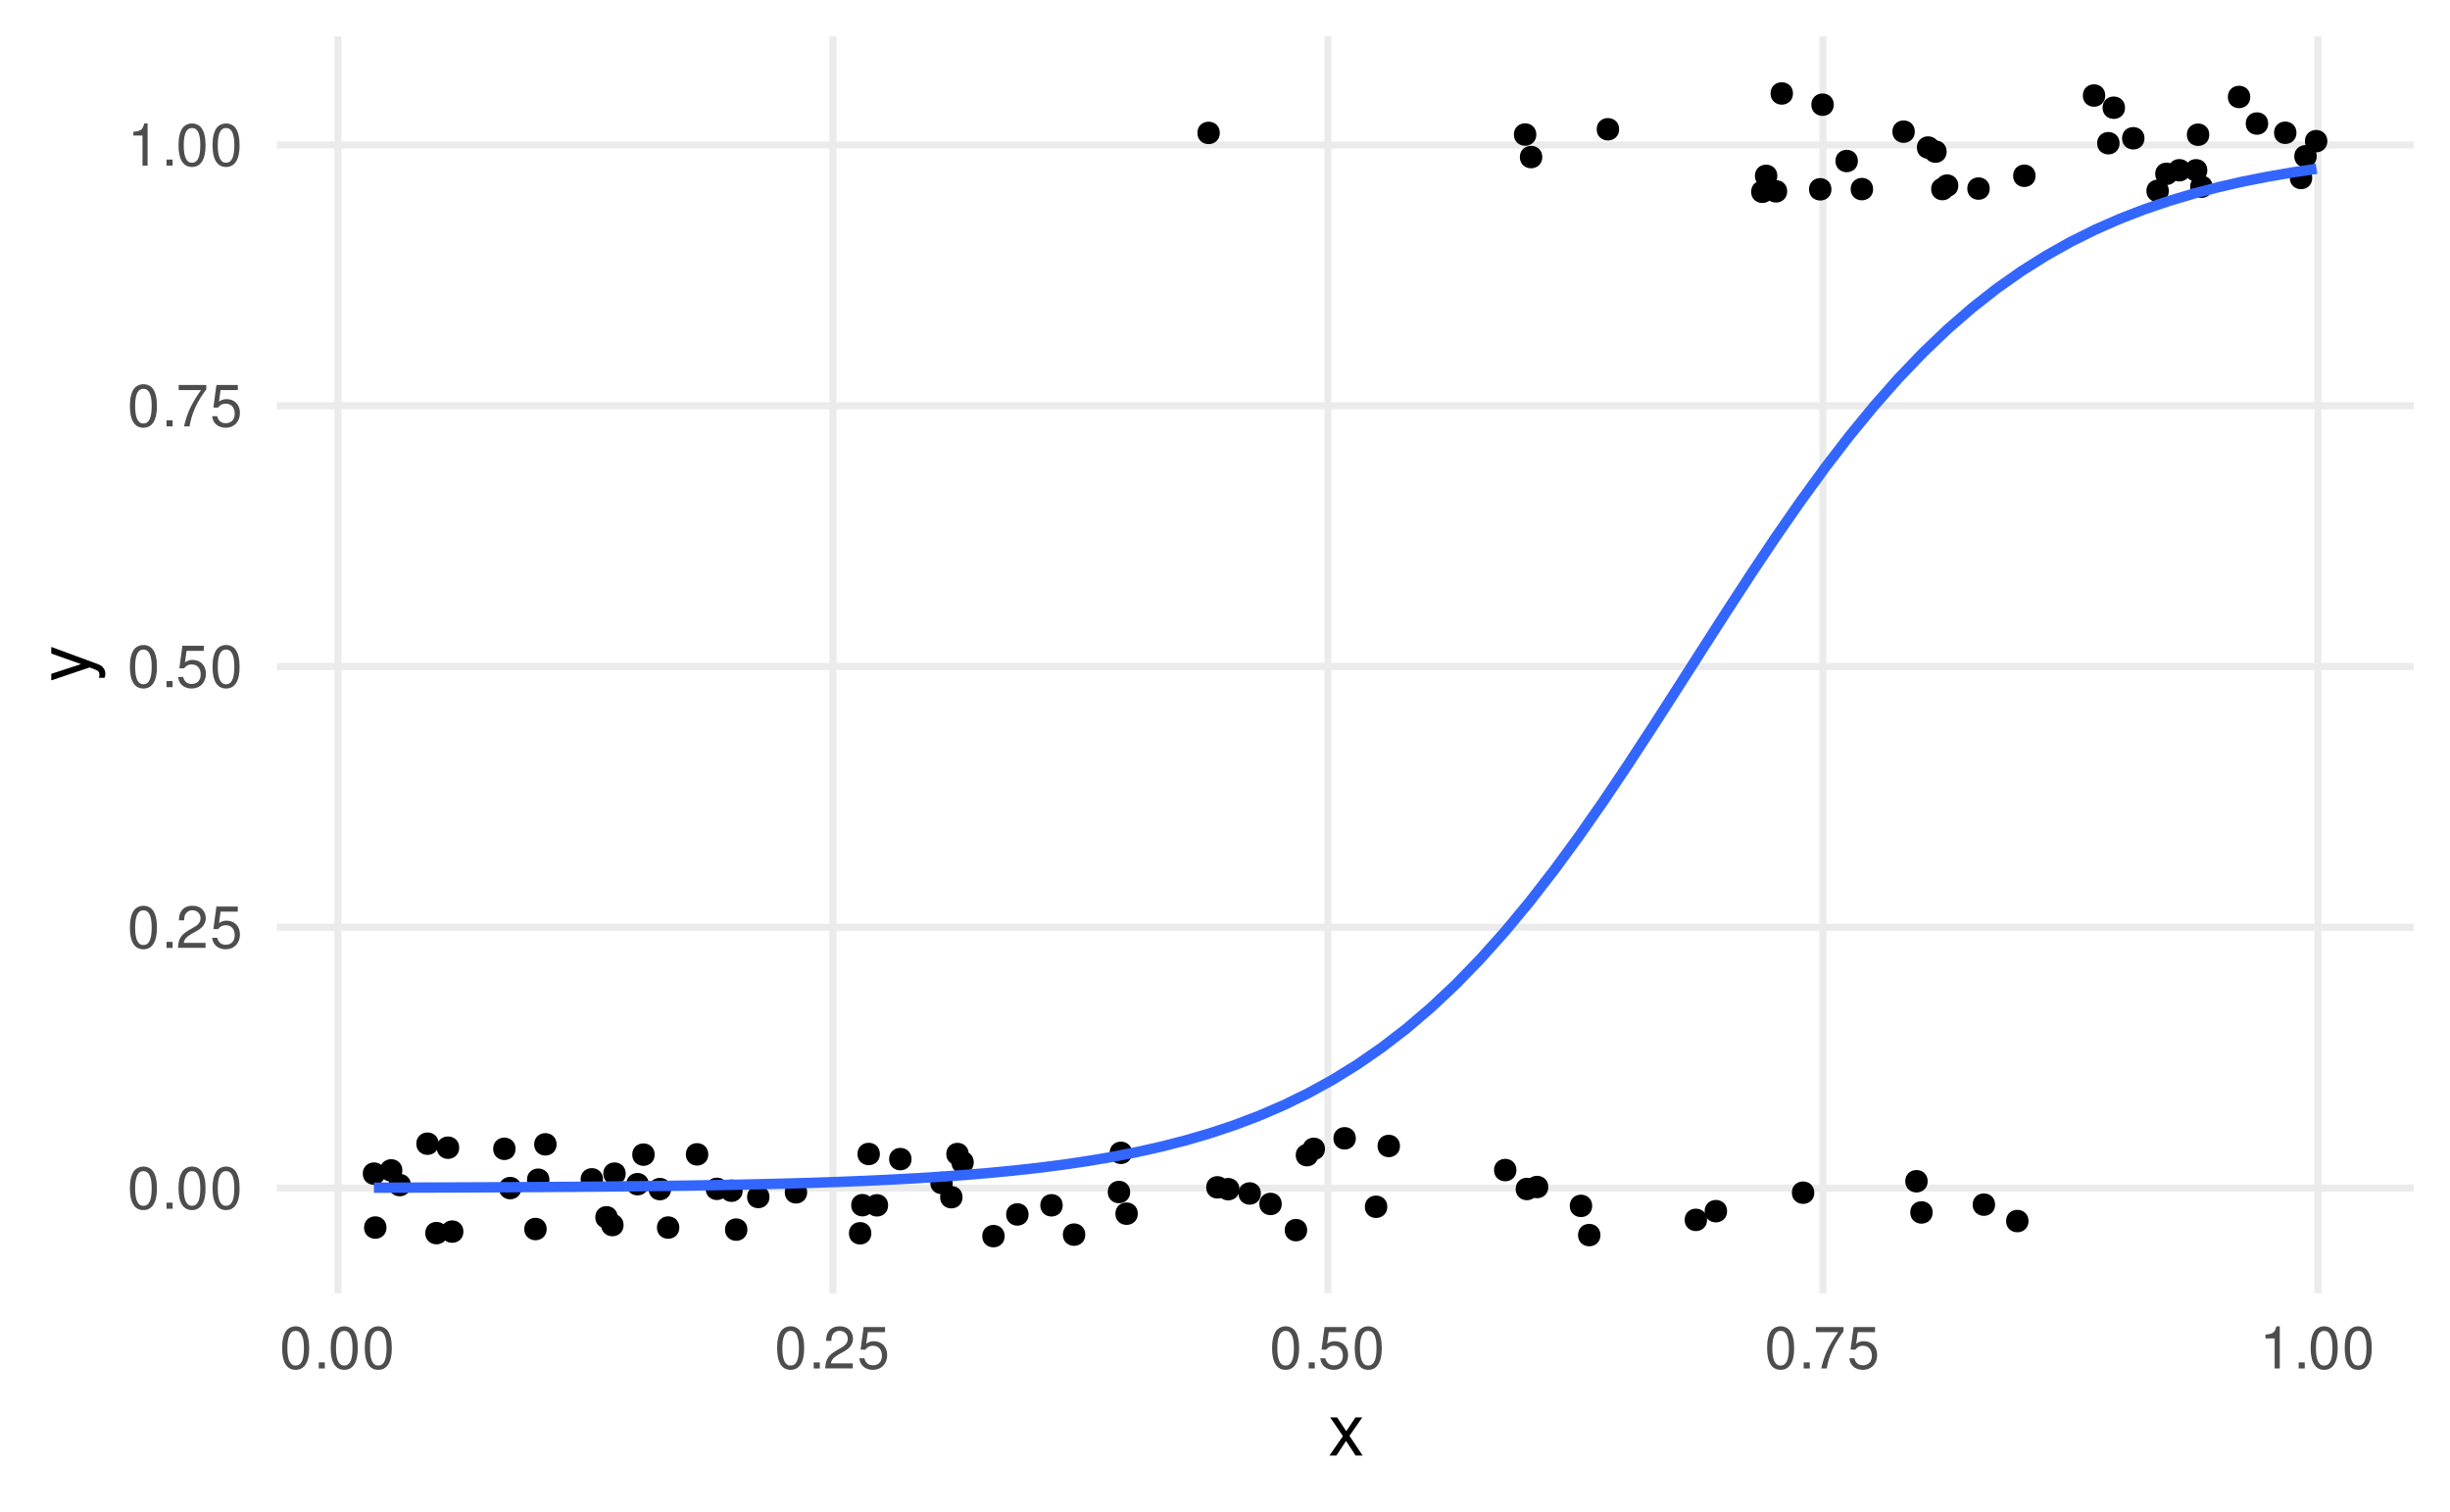 <?xml version="1.0" encoding="UTF-8"?>
<svg xmlns="http://www.w3.org/2000/svg" xmlns:xlink="http://www.w3.org/1999/xlink" width="504pt" height="311pt" viewBox="0 0 504 311" version="1.1">
<defs>
<g>
<symbol overflow="visible" id="glyph0-0">
<path style="stroke:none;" d=""/>
</symbol>
<symbol overflow="visible" id="glyph0-1">
<path style="stroke:none;" d="M 3.297 -8.672 C 2.516 -8.672 1.781 -8.312 1.344 -7.734 C 0.797 -6.953 0.516 -5.812 0.516 -4.203 C 0.516 -1.266 1.469 0.281 3.297 0.281 C 5.094 0.281 6.078 -1.266 6.078 -4.125 C 6.078 -5.812 5.812 -6.938 5.25 -7.734 C 4.812 -8.328 4.109 -8.672 3.297 -8.672 Z M 3.297 -7.734 C 4.438 -7.734 5 -6.578 5 -4.219 C 5 -1.75 4.453 -0.594 3.281 -0.594 C 2.156 -0.594 1.594 -1.797 1.594 -4.188 C 1.594 -6.578 2.156 -7.734 3.297 -7.734 Z M 3.297 -7.734 "/>
</symbol>
<symbol overflow="visible" id="glyph0-2">
<path style="stroke:none;" d="M 2.297 -1.25 L 1.047 -1.25 L 1.047 0 L 2.297 0 Z M 2.297 -1.25 "/>
</symbol>
<symbol overflow="visible" id="glyph0-3">
<path style="stroke:none;" d="M 6.078 -1.047 L 1.594 -1.047 C 1.703 -1.766 2.094 -2.219 3.125 -2.859 L 4.328 -3.531 C 5.516 -4.188 6.125 -5.078 6.125 -6.141 C 6.125 -6.859 5.844 -7.531 5.344 -8 C 4.844 -8.453 4.219 -8.672 3.406 -8.672 C 2.328 -8.672 1.531 -8.297 1.062 -7.547 C 0.75 -7.094 0.625 -6.547 0.594 -5.672 L 1.656 -5.672 C 1.688 -6.266 1.766 -6.609 1.906 -6.906 C 2.188 -7.422 2.734 -7.75 3.375 -7.75 C 4.328 -7.75 5.047 -7.062 5.047 -6.125 C 5.047 -5.422 4.656 -4.828 3.906 -4.391 L 2.797 -3.75 C 1.016 -2.719 0.5 -1.906 0.406 -0.016 L 6.078 -0.016 Z M 6.078 -1.047 "/>
</symbol>
<symbol overflow="visible" id="glyph0-4">
<path style="stroke:none;" d="M 5.719 -8.516 L 1.312 -8.516 L 0.688 -3.875 L 1.656 -3.875 C 2.141 -4.469 2.562 -4.672 3.234 -4.672 C 4.375 -4.672 5.078 -3.891 5.078 -2.625 C 5.078 -1.406 4.375 -0.656 3.219 -0.656 C 2.297 -0.656 1.734 -1.125 1.469 -2.094 L 0.422 -2.094 C 0.562 -1.391 0.688 -1.062 0.938 -0.75 C 1.422 -0.094 2.281 0.281 3.234 0.281 C 4.953 0.281 6.156 -0.969 6.156 -2.766 C 6.156 -4.453 5.047 -5.609 3.406 -5.609 C 2.812 -5.609 2.328 -5.453 1.844 -5.094 L 2.172 -7.469 L 5.719 -7.469 Z M 5.719 -8.516 "/>
</symbol>
<symbol overflow="visible" id="glyph0-5">
<path style="stroke:none;" d="M 6.234 -8.516 L 0.547 -8.516 L 0.547 -7.469 L 5.141 -7.469 C 3.125 -4.578 2.297 -2.797 1.656 0 L 2.781 0 C 3.25 -2.719 4.312 -5.062 6.234 -7.625 Z M 6.234 -8.516 "/>
</symbol>
<symbol overflow="visible" id="glyph0-6">
<path style="stroke:none;" d="M 3.109 -6.188 L 3.109 0 L 4.156 0 L 4.156 -8.672 L 3.469 -8.672 C 3.094 -7.344 2.859 -7.156 1.219 -6.953 L 1.219 -6.188 Z M 3.109 -6.188 "/>
</symbol>
<symbol overflow="visible" id="glyph1-0">
<path style="stroke:none;" d=""/>
</symbol>
<symbol overflow="visible" id="glyph1-1">
<path style="stroke:none;" d="M 4.375 -4.062 L 7.016 -7.859 L 5.609 -7.859 L 3.719 -5.016 L 1.828 -7.859 L 0.406 -7.859 L 3.031 -4 L 0.25 0 L 1.688 0 L 3.672 -3.016 L 5.641 0 L 7.094 0 Z M 4.375 -4.062 "/>
</symbol>
<symbol overflow="visible" id="glyph2-0">
<path style="stroke:none;" d=""/>
</symbol>
<symbol overflow="visible" id="glyph2-1">
<path style="stroke:none;" d="M -7.859 -5.812 L -1.734 -3.641 L -7.859 -1.641 L -7.859 -0.297 L 0.031 -2.953 L 1.281 -2.469 C 1.828 -2.266 2.047 -2 2.047 -1.469 C 2.047 -1.266 2.016 -1.078 1.953 -0.812 L 3.078 -0.812 C 3.203 -1.062 3.266 -1.312 3.266 -1.656 C 3.266 -2.062 3.141 -2.484 2.891 -2.812 C 2.609 -3.203 2.281 -3.438 1.656 -3.672 L -7.859 -7.172 Z M -7.859 -5.812 "/>
</symbol>
</g>
<clipPath id="clip1">
  <path d="M 56.934 243 L 496.527 243 L 496.527 246 L 56.934 246 Z M 56.934 243 "/>
</clipPath>
<clipPath id="clip2">
  <path d="M 56.934 190 L 496.527 190 L 496.527 192 L 56.934 192 Z M 56.934 190 "/>
</clipPath>
<clipPath id="clip3">
  <path d="M 56.934 136 L 496.527 136 L 496.527 138 L 56.934 138 Z M 56.934 136 "/>
</clipPath>
<clipPath id="clip4">
  <path d="M 56.934 82 L 496.527 82 L 496.527 85 L 56.934 85 Z M 56.934 82 "/>
</clipPath>
<clipPath id="clip5">
  <path d="M 56.934 29 L 496.527 29 L 496.527 31 L 56.934 31 Z M 56.934 29 "/>
</clipPath>
<clipPath id="clip6">
  <path d="M 68 7.473 L 71 7.473 L 71 266.066 L 68 266.066 Z M 68 7.473 "/>
</clipPath>
<clipPath id="clip7">
  <path d="M 170 7.473 L 173 7.473 L 173 266.066 L 170 266.066 Z M 170 7.473 "/>
</clipPath>
<clipPath id="clip8">
  <path d="M 272 7.473 L 274 7.473 L 274 266.066 L 272 266.066 Z M 272 7.473 "/>
</clipPath>
<clipPath id="clip9">
  <path d="M 374 7.473 L 376 7.473 L 376 266.066 L 374 266.066 Z M 374 7.473 "/>
</clipPath>
<clipPath id="clip10">
  <path d="M 476 7.473 L 478 7.473 L 478 266.066 L 476 266.066 Z M 476 7.473 "/>
</clipPath>
</defs>
<g id="surface166">
<rect x="0" y="0" width="504" height="311" style="fill:rgb(100%,100%,100%);fill-opacity:1;stroke:none;"/>
<g clip-path="url(#clip1)" clip-rule="nonzero">
<path style="fill:none;stroke-width:1.455;stroke-linecap:butt;stroke-linejoin:round;stroke:rgb(92.157%,92.157%,92.157%);stroke-opacity:1;stroke-miterlimit:10;" d="M 56.934 244.426 L 496.527 244.426 "/>
</g>
<g clip-path="url(#clip2)" clip-rule="nonzero">
<path style="fill:none;stroke-width:1.455;stroke-linecap:butt;stroke-linejoin:round;stroke:rgb(92.157%,92.157%,92.157%);stroke-opacity:1;stroke-miterlimit:10;" d="M 56.934 190.773 L 496.527 190.773 "/>
</g>
<g clip-path="url(#clip3)" clip-rule="nonzero">
<path style="fill:none;stroke-width:1.455;stroke-linecap:butt;stroke-linejoin:round;stroke:rgb(92.157%,92.157%,92.157%);stroke-opacity:1;stroke-miterlimit:10;" d="M 56.934 137.125 L 496.527 137.125 "/>
</g>
<g clip-path="url(#clip4)" clip-rule="nonzero">
<path style="fill:none;stroke-width:1.455;stroke-linecap:butt;stroke-linejoin:round;stroke:rgb(92.157%,92.157%,92.157%);stroke-opacity:1;stroke-miterlimit:10;" d="M 56.934 83.473 L 496.527 83.473 "/>
</g>
<g clip-path="url(#clip5)" clip-rule="nonzero">
<path style="fill:none;stroke-width:1.455;stroke-linecap:butt;stroke-linejoin:round;stroke:rgb(92.157%,92.157%,92.157%);stroke-opacity:1;stroke-miterlimit:10;" d="M 56.934 29.824 L 496.527 29.824 "/>
</g>
<g clip-path="url(#clip6)" clip-rule="nonzero">
<path style="fill:none;stroke-width:1.455;stroke-linecap:butt;stroke-linejoin:round;stroke:rgb(92.157%,92.157%,92.157%);stroke-opacity:1;stroke-miterlimit:10;" d="M 69.523 266.066 L 69.523 7.473 "/>
</g>
<g clip-path="url(#clip7)" clip-rule="nonzero">
<path style="fill:none;stroke-width:1.455;stroke-linecap:butt;stroke-linejoin:round;stroke:rgb(92.157%,92.157%,92.157%);stroke-opacity:1;stroke-miterlimit:10;" d="M 171.348 266.066 L 171.348 7.473 "/>
</g>
<g clip-path="url(#clip8)" clip-rule="nonzero">
<path style="fill:none;stroke-width:1.455;stroke-linecap:butt;stroke-linejoin:round;stroke:rgb(92.157%,92.157%,92.157%);stroke-opacity:1;stroke-miterlimit:10;" d="M 273.172 266.066 L 273.172 7.473 "/>
</g>
<g clip-path="url(#clip9)" clip-rule="nonzero">
<path style="fill:none;stroke-width:1.455;stroke-linecap:butt;stroke-linejoin:round;stroke:rgb(92.157%,92.157%,92.157%);stroke-opacity:1;stroke-miterlimit:10;" d="M 375 266.066 L 375 7.473 "/>
</g>
<g clip-path="url(#clip10)" clip-rule="nonzero">
<path style="fill:none;stroke-width:1.455;stroke-linecap:butt;stroke-linejoin:round;stroke:rgb(92.157%,92.157%,92.157%);stroke-opacity:1;stroke-miterlimit:10;" d="M 476.824 266.066 L 476.824 7.473 "/>
</g>
<path style="fill-rule:nonzero;fill:rgb(0%,0%,0%);fill-opacity:1;stroke-width:0.709;stroke-linecap:round;stroke-linejoin:round;stroke:rgb(0%,0%,0%);stroke-opacity:1;stroke-miterlimit:10;" d="M 350.816 250.969 C 350.816 253.574 346.91 253.574 346.91 250.969 C 346.91 248.363 350.816 248.363 350.816 250.969 "/>
<path style="fill-rule:nonzero;fill:rgb(0%,0%,0%);fill-opacity:1;stroke-width:0.709;stroke-linecap:round;stroke-linejoin:round;stroke:rgb(0%,0%,0%);stroke-opacity:1;stroke-miterlimit:10;" d="M 478.418 29.039 C 478.418 31.645 474.508 31.645 474.508 29.039 C 474.508 26.434 478.418 26.434 478.418 29.039 "/>
<path style="fill-rule:nonzero;fill:rgb(0%,0%,0%);fill-opacity:1;stroke-width:0.709;stroke-linecap:round;stroke-linejoin:round;stroke:rgb(0%,0%,0%);stroke-opacity:1;stroke-miterlimit:10;" d="M 187.164 238.469 C 187.164 241.074 183.254 241.074 183.254 238.469 C 183.254 235.859 187.164 235.859 187.164 238.469 "/>
<path style="fill-rule:nonzero;fill:rgb(0%,0%,0%);fill-opacity:1;stroke-width:0.709;stroke-linecap:round;stroke-linejoin:round;stroke:rgb(0%,0%,0%);stroke-opacity:1;stroke-miterlimit:10;" d="M 123.703 242.633 C 123.703 245.238 119.793 245.238 119.793 242.633 C 119.793 240.027 123.703 240.027 123.703 242.633 "/>
<path style="fill-rule:nonzero;fill:rgb(0%,0%,0%);fill-opacity:1;stroke-width:0.709;stroke-linecap:round;stroke-linejoin:round;stroke:rgb(0%,0%,0%);stroke-opacity:1;stroke-miterlimit:10;" d="M 316.055 244.617 C 316.055 247.223 312.148 247.223 312.148 244.617 C 312.148 242.008 316.055 242.008 316.055 244.617 "/>
<path style="fill-rule:nonzero;fill:rgb(0%,0%,0%);fill-opacity:1;stroke-width:0.709;stroke-linecap:round;stroke-linejoin:round;stroke:rgb(0%,0%,0%);stroke-opacity:1;stroke-miterlimit:10;" d="M 287.645 235.766 C 287.645 238.375 283.734 238.375 283.734 235.766 C 283.734 233.16 287.645 233.16 287.645 235.766 "/>
<path style="fill-rule:nonzero;fill:rgb(0%,0%,0%);fill-opacity:1;stroke-width:0.709;stroke-linecap:round;stroke-linejoin:round;stroke:rgb(0%,0%,0%);stroke-opacity:1;stroke-miterlimit:10;" d="M 398.59 30.355 C 398.59 32.961 394.68 32.961 394.68 30.355 C 394.68 27.75 398.59 27.75 398.59 30.355 "/>
<path style="fill-rule:nonzero;fill:rgb(0%,0%,0%);fill-opacity:1;stroke-width:0.709;stroke-linecap:round;stroke-linejoin:round;stroke:rgb(0%,0%,0%);stroke-opacity:1;stroke-miterlimit:10;" d="M 105.707 236.352 C 105.707 238.957 101.801 238.957 101.801 236.352 C 101.801 233.746 105.707 233.746 105.707 236.352 "/>
<path style="fill-rule:nonzero;fill:rgb(0%,0%,0%);fill-opacity:1;stroke-width:0.709;stroke-linecap:round;stroke-linejoin:round;stroke:rgb(0%,0%,0%);stroke-opacity:1;stroke-miterlimit:10;" d="M 180.656 237.414 C 180.656 240.02 176.746 240.02 176.746 237.414 C 176.746 234.809 180.656 234.809 180.656 237.414 "/>
<path style="fill-rule:nonzero;fill:rgb(0%,0%,0%);fill-opacity:1;stroke-width:0.709;stroke-linecap:round;stroke-linejoin:round;stroke:rgb(0%,0%,0%);stroke-opacity:1;stroke-miterlimit:10;" d="M 475.309 36.613 C 475.309 39.223 471.398 39.223 471.398 36.613 C 471.398 34.008 475.309 34.008 475.309 36.613 "/>
<path style="fill-rule:nonzero;fill:rgb(0%,0%,0%);fill-opacity:1;stroke-width:0.709;stroke-linecap:round;stroke-linejoin:round;stroke:rgb(0%,0%,0%);stroke-opacity:1;stroke-miterlimit:10;" d="M 206.324 254.312 C 206.324 256.918 202.414 256.918 202.414 254.312 C 202.414 251.707 206.324 251.707 206.324 254.312 "/>
<path style="fill-rule:nonzero;fill:rgb(0%,0%,0%);fill-opacity:1;stroke-width:0.709;stroke-linecap:round;stroke-linejoin:round;stroke:rgb(0%,0%,0%);stroke-opacity:1;stroke-miterlimit:10;" d="M 315.691 27.68 C 315.691 30.285 311.781 30.285 311.781 27.68 C 311.781 25.074 315.691 25.074 315.691 27.68 "/>
<path style="fill-rule:nonzero;fill:rgb(0%,0%,0%);fill-opacity:1;stroke-width:0.709;stroke-linecap:round;stroke-linejoin:round;stroke:rgb(0%,0%,0%);stroke-opacity:1;stroke-miterlimit:10;" d="M 134.324 237.543 C 134.324 240.152 130.414 240.152 130.414 237.543 C 130.414 234.938 134.324 234.938 134.324 237.543 "/>
<path style="fill-rule:nonzero;fill:rgb(0%,0%,0%);fill-opacity:1;stroke-width:0.709;stroke-linecap:round;stroke-linejoin:round;stroke:rgb(0%,0%,0%);stroke-opacity:1;stroke-miterlimit:10;" d="M 472.062 27.316 C 472.062 29.922 468.152 29.922 468.152 27.316 C 468.152 24.711 472.062 24.711 472.062 27.316 "/>
<path style="fill-rule:nonzero;fill:rgb(0%,0%,0%);fill-opacity:1;stroke-width:0.709;stroke-linecap:round;stroke-linejoin:round;stroke:rgb(0%,0%,0%);stroke-opacity:1;stroke-miterlimit:10;" d="M 332.727 26.594 C 332.727 29.199 328.816 29.199 328.816 26.594 C 328.816 23.988 332.727 23.988 332.727 26.594 "/>
<path style="fill-rule:nonzero;fill:rgb(0%,0%,0%);fill-opacity:1;stroke-width:0.709;stroke-linecap:round;stroke-linejoin:round;stroke:rgb(0%,0%,0%);stroke-opacity:1;stroke-miterlimit:10;" d="M 396.199 243.023 C 396.199 245.629 392.289 245.629 392.289 243.023 C 392.289 240.418 396.199 240.418 396.199 243.023 "/>
<path style="fill-rule:nonzero;fill:rgb(0%,0%,0%);fill-opacity:1;stroke-width:0.709;stroke-linecap:round;stroke-linejoin:round;stroke:rgb(0%,0%,0%);stroke-opacity:1;stroke-miterlimit:10;" d="M 199.965 239.129 C 199.965 241.734 196.059 241.734 196.059 239.129 C 196.059 236.52 199.965 236.52 199.965 239.129 "/>
<path style="fill-rule:nonzero;fill:rgb(0%,0%,0%);fill-opacity:1;stroke-width:0.709;stroke-linecap:round;stroke-linejoin:round;stroke:rgb(0%,0%,0%);stroke-opacity:1;stroke-miterlimit:10;" d="M 397.227 249.441 C 397.227 252.047 393.316 252.047 393.316 249.441 C 393.316 246.832 397.227 246.832 397.227 249.441 "/>
<path style="fill-rule:nonzero;fill:rgb(0%,0%,0%);fill-opacity:1;stroke-width:0.709;stroke-linecap:round;stroke-linejoin:round;stroke:rgb(0%,0%,0%);stroke-opacity:1;stroke-miterlimit:10;" d="M 233.711 249.695 C 233.711 252.301 229.801 252.301 229.801 249.695 C 229.801 247.09 233.711 247.09 233.711 249.695 "/>
<path style="fill-rule:nonzero;fill:rgb(0%,0%,0%);fill-opacity:1;stroke-width:0.709;stroke-linecap:round;stroke-linejoin:round;stroke:rgb(0%,0%,0%);stroke-opacity:1;stroke-miterlimit:10;" d="M 418.391 36.16 C 418.391 38.77 414.48 38.77 414.48 36.16 C 414.48 33.555 418.391 33.555 418.391 36.16 "/>
<path style="fill-rule:nonzero;fill:rgb(0%,0%,0%);fill-opacity:1;stroke-width:0.709;stroke-linecap:round;stroke-linejoin:round;stroke:rgb(0%,0%,0%);stroke-opacity:1;stroke-miterlimit:10;" d="M 328.883 254.098 C 328.883 256.703 324.973 256.703 324.973 254.098 C 324.973 251.492 328.883 251.492 328.883 254.098 "/>
<path style="fill-rule:nonzero;fill:rgb(0%,0%,0%);fill-opacity:1;stroke-width:0.709;stroke-linecap:round;stroke-linejoin:round;stroke:rgb(0%,0%,0%);stroke-opacity:1;stroke-miterlimit:10;" d="M 402.504 38.184 C 402.504 40.789 398.594 40.789 398.594 38.184 C 398.594 35.574 402.504 35.574 402.504 38.184 "/>
<path style="fill-rule:nonzero;fill:rgb(0%,0%,0%);fill-opacity:1;stroke-width:0.709;stroke-linecap:round;stroke-linejoin:round;stroke:rgb(0%,0%,0%);stroke-opacity:1;stroke-miterlimit:10;" d="M 401.527 38.895 C 401.527 41.504 397.617 41.504 397.617 38.895 C 397.617 36.289 401.527 36.289 401.527 38.895 "/>
<path style="fill-rule:nonzero;fill:rgb(0%,0%,0%);fill-opacity:1;stroke-width:0.709;stroke-linecap:round;stroke-linejoin:round;stroke:rgb(0%,0%,0%);stroke-opacity:1;stroke-miterlimit:10;" d="M 327.184 248.09 C 327.184 250.695 323.273 250.695 323.273 248.09 C 323.273 245.484 327.184 245.484 327.184 248.09 "/>
<path style="fill-rule:nonzero;fill:rgb(0%,0%,0%);fill-opacity:1;stroke-width:0.709;stroke-linecap:round;stroke-linejoin:round;stroke:rgb(0%,0%,0%);stroke-opacity:1;stroke-miterlimit:10;" d="M 133.105 243.625 C 133.105 246.23 129.195 246.23 129.195 243.625 C 129.195 241.02 133.105 241.02 133.105 243.625 "/>
<path style="fill-rule:nonzero;fill:rgb(0%,0%,0%);fill-opacity:1;stroke-width:0.709;stroke-linecap:round;stroke-linejoin:round;stroke:rgb(0%,0%,0%);stroke-opacity:1;stroke-miterlimit:10;" d="M 316.918 32.316 C 316.918 34.922 313.008 34.922 313.008 32.316 C 313.008 29.707 316.918 29.707 316.918 32.316 "/>
<path style="fill-rule:nonzero;fill:rgb(0%,0%,0%);fill-opacity:1;stroke-width:0.709;stroke-linecap:round;stroke-linejoin:round;stroke:rgb(0%,0%,0%);stroke-opacity:1;stroke-miterlimit:10;" d="M 372.875 245.375 C 372.875 247.98 368.965 247.98 368.965 245.375 C 368.965 242.77 372.875 242.77 372.875 245.375 "/>
<path style="fill-rule:nonzero;fill:rgb(0%,0%,0%);fill-opacity:1;stroke-width:0.709;stroke-linecap:round;stroke-linejoin:round;stroke:rgb(0%,0%,0%);stroke-opacity:1;stroke-miterlimit:10;" d="M 454.812 38.418 C 454.812 41.023 450.902 41.023 450.902 38.418 C 450.902 35.809 454.812 35.809 454.812 38.418 "/>
<path style="fill-rule:nonzero;fill:rgb(0%,0%,0%);fill-opacity:1;stroke-width:0.709;stroke-linecap:round;stroke-linejoin:round;stroke:rgb(0%,0%,0%);stroke-opacity:1;stroke-miterlimit:10;" d="M 376.402 38.945 C 376.402 41.555 372.492 41.555 372.492 38.945 C 372.492 36.34 376.402 36.34 376.402 38.945 "/>
<path style="fill-rule:nonzero;fill:rgb(0%,0%,0%);fill-opacity:1;stroke-width:0.709;stroke-linecap:round;stroke-linejoin:round;stroke:rgb(0%,0%,0%);stroke-opacity:1;stroke-miterlimit:10;" d="M 145.352 237.488 C 145.352 240.098 141.441 240.098 141.441 237.488 C 141.441 234.883 145.352 234.883 145.352 237.488 "/>
<path style="fill-rule:nonzero;fill:rgb(0%,0%,0%);fill-opacity:1;stroke-width:0.709;stroke-linecap:round;stroke-linejoin:round;stroke:rgb(0%,0%,0%);stroke-opacity:1;stroke-miterlimit:10;" d="M 114.148 235.43 C 114.148 238.035 110.238 238.035 110.238 235.43 C 110.238 232.824 114.148 232.824 114.148 235.43 "/>
<path style="fill-rule:nonzero;fill:rgb(0%,0%,0%);fill-opacity:1;stroke-width:0.709;stroke-linecap:round;stroke-linejoin:round;stroke:rgb(0%,0%,0%);stroke-opacity:1;stroke-miterlimit:10;" d="M 149.422 244.586 C 149.422 247.191 145.516 247.191 145.516 244.586 C 145.516 241.98 149.422 241.98 149.422 244.586 "/>
<path style="fill-rule:nonzero;fill:rgb(0%,0%,0%);fill-opacity:1;stroke-width:0.709;stroke-linecap:round;stroke-linejoin:round;stroke:rgb(0%,0%,0%);stroke-opacity:1;stroke-miterlimit:10;" d="M 153.398 252.973 C 153.398 255.578 149.492 255.578 149.492 252.973 C 149.492 250.363 153.398 250.363 153.398 252.973 "/>
<path style="fill-rule:nonzero;fill:rgb(0%,0%,0%);fill-opacity:1;stroke-width:0.709;stroke-linecap:round;stroke-linejoin:round;stroke:rgb(0%,0%,0%);stroke-opacity:1;stroke-miterlimit:10;" d="M 453.727 35.039 C 453.727 37.645 449.816 37.645 449.816 35.039 C 449.816 32.43 453.727 32.43 453.727 35.039 "/>
<path style="fill-rule:nonzero;fill:rgb(0%,0%,0%);fill-opacity:1;stroke-width:0.709;stroke-linecap:round;stroke-linejoin:round;stroke:rgb(0%,0%,0%);stroke-opacity:1;stroke-miterlimit:10;" d="M 450.277 35.027 C 450.277 37.637 446.367 37.637 446.367 35.027 C 446.367 32.422 450.277 32.422 450.277 35.027 "/>
<path style="fill-rule:nonzero;fill:rgb(0%,0%,0%);fill-opacity:1;stroke-width:0.709;stroke-linecap:round;stroke-linejoin:round;stroke:rgb(0%,0%,0%);stroke-opacity:1;stroke-miterlimit:10;" d="M 400.102 31.195 C 400.102 33.805 396.191 33.805 396.191 31.195 C 396.191 28.59 400.102 28.59 400.102 31.195 "/>
<path style="fill-rule:nonzero;fill:rgb(0%,0%,0%);fill-opacity:1;stroke-width:0.709;stroke-linecap:round;stroke-linejoin:round;stroke:rgb(0%,0%,0%);stroke-opacity:1;stroke-miterlimit:10;" d="M 476.23 32.16 C 476.23 34.766 472.32 34.766 472.32 32.16 C 472.32 29.555 476.23 29.555 476.23 32.16 "/>
<path style="fill-rule:nonzero;fill:rgb(0%,0%,0%);fill-opacity:1;stroke-width:0.709;stroke-linecap:round;stroke-linejoin:round;stroke:rgb(0%,0%,0%);stroke-opacity:1;stroke-miterlimit:10;" d="M 91.742 253.691 C 91.742 256.297 87.832 256.297 87.832 253.691 C 87.832 251.086 91.742 251.086 91.742 253.691 "/>
<path style="fill-rule:nonzero;fill:rgb(0%,0%,0%);fill-opacity:1;stroke-width:0.709;stroke-linecap:round;stroke-linejoin:round;stroke:rgb(0%,0%,0%);stroke-opacity:1;stroke-miterlimit:10;" d="M 78.887 241.453 C 78.887 244.059 74.98 244.059 74.98 241.453 C 74.98 238.848 78.887 238.848 78.887 241.453 "/>
<path style="fill-rule:nonzero;fill:rgb(0%,0%,0%);fill-opacity:1;stroke-width:0.709;stroke-linecap:round;stroke-linejoin:round;stroke:rgb(0%,0%,0%);stroke-opacity:1;stroke-miterlimit:10;" d="M 89.895 235.297 C 89.895 237.902 85.988 237.902 85.988 235.297 C 85.988 232.691 89.895 232.691 89.895 235.297 "/>
<path style="fill-rule:nonzero;fill:rgb(0%,0%,0%);fill-opacity:1;stroke-width:0.709;stroke-linecap:round;stroke-linejoin:round;stroke:rgb(0%,0%,0%);stroke-opacity:1;stroke-miterlimit:10;" d="M 445.809 39.266 C 445.809 41.871 441.898 41.871 441.898 39.266 C 441.898 36.66 445.809 36.66 445.809 39.266 "/>
<path style="fill-rule:nonzero;fill:rgb(0%,0%,0%);fill-opacity:1;stroke-width:0.709;stroke-linecap:round;stroke-linejoin:round;stroke:rgb(0%,0%,0%);stroke-opacity:1;stroke-miterlimit:10;" d="M 311.602 240.723 C 311.602 243.328 307.691 243.328 307.691 240.723 C 307.691 238.113 311.602 238.113 311.602 240.723 "/>
<path style="fill-rule:nonzero;fill:rgb(0%,0%,0%);fill-opacity:1;stroke-width:0.709;stroke-linecap:round;stroke-linejoin:round;stroke:rgb(0%,0%,0%);stroke-opacity:1;stroke-miterlimit:10;" d="M 254.617 244.652 C 254.617 247.258 250.707 247.258 250.707 244.652 C 250.707 242.047 254.617 242.047 254.617 244.652 "/>
<path style="fill-rule:nonzero;fill:rgb(0%,0%,0%);fill-opacity:1;stroke-width:0.709;stroke-linecap:round;stroke-linejoin:round;stroke:rgb(0%,0%,0%);stroke-opacity:1;stroke-miterlimit:10;" d="M 126.719 250.441 C 126.719 253.051 122.812 253.051 122.812 250.441 C 122.812 247.836 126.719 247.836 126.719 250.441 "/>
<path style="fill-rule:nonzero;fill:rgb(0%,0%,0%);fill-opacity:1;stroke-width:0.709;stroke-linecap:round;stroke-linejoin:round;stroke:rgb(0%,0%,0%);stroke-opacity:1;stroke-miterlimit:10;" d="M 128.363 241.453 C 128.363 244.059 124.453 244.059 124.453 241.453 C 124.453 238.848 128.363 238.848 128.363 241.453 "/>
<path style="fill-rule:nonzero;fill:rgb(0%,0%,0%);fill-opacity:1;stroke-width:0.709;stroke-linecap:round;stroke-linejoin:round;stroke:rgb(0%,0%,0%);stroke-opacity:1;stroke-miterlimit:10;" d="M 94.113 236.117 C 94.113 238.727 90.203 238.727 90.203 236.117 C 90.203 233.512 94.113 233.512 94.113 236.117 "/>
<path style="fill-rule:nonzero;fill:rgb(0%,0%,0%);fill-opacity:1;stroke-width:0.709;stroke-linecap:round;stroke-linejoin:round;stroke:rgb(0%,0%,0%);stroke-opacity:1;stroke-miterlimit:10;" d="M 278.562 234.191 C 278.562 236.797 274.652 236.797 274.652 234.191 C 274.652 231.582 278.562 231.582 278.562 234.191 "/>
<path style="fill-rule:nonzero;fill:rgb(0%,0%,0%);fill-opacity:1;stroke-width:0.709;stroke-linecap:round;stroke-linejoin:round;stroke:rgb(0%,0%,0%);stroke-opacity:1;stroke-miterlimit:10;" d="M 165.695 245.301 C 165.695 247.906 161.785 247.906 161.785 245.301 C 161.785 242.691 165.695 242.691 165.695 245.301 "/>
<path style="fill-rule:nonzero;fill:rgb(0%,0%,0%);fill-opacity:1;stroke-width:0.709;stroke-linecap:round;stroke-linejoin:round;stroke:rgb(0%,0%,0%);stroke-opacity:1;stroke-miterlimit:10;" d="M 179.359 247.945 C 179.359 250.551 175.453 250.551 175.453 247.945 C 175.453 245.34 179.359 245.34 179.359 247.945 "/>
<path style="fill-rule:nonzero;fill:rgb(0%,0%,0%);fill-opacity:1;stroke-width:0.709;stroke-linecap:round;stroke-linejoin:round;stroke:rgb(0%,0%,0%);stroke-opacity:1;stroke-miterlimit:10;" d="M 376.879 21.535 C 376.879 24.141 372.969 24.141 372.969 21.535 C 372.969 18.93 376.879 18.93 376.879 21.535 "/>
<path style="fill-rule:nonzero;fill:rgb(0%,0%,0%);fill-opacity:1;stroke-width:0.709;stroke-linecap:round;stroke-linejoin:round;stroke:rgb(0%,0%,0%);stroke-opacity:1;stroke-miterlimit:10;" d="M 447.621 35.766 C 447.621 38.371 443.711 38.371 443.711 35.766 C 443.711 33.16 447.621 33.16 447.621 35.766 "/>
<path style="fill-rule:nonzero;fill:rgb(0%,0%,0%);fill-opacity:1;stroke-width:0.709;stroke-linecap:round;stroke-linejoin:round;stroke:rgb(0%,0%,0%);stroke-opacity:1;stroke-miterlimit:10;" d="M 82.422 240.789 C 82.422 243.395 78.512 243.395 78.512 240.789 C 78.512 238.184 82.422 238.184 82.422 240.789 "/>
<path style="fill-rule:nonzero;fill:rgb(0%,0%,0%);fill-opacity:1;stroke-width:0.709;stroke-linecap:round;stroke-linejoin:round;stroke:rgb(0%,0%,0%);stroke-opacity:1;stroke-miterlimit:10;" d="M 454.129 27.715 C 454.129 30.32 450.219 30.32 450.219 27.715 C 450.219 25.109 454.129 25.109 454.129 27.715 "/>
<path style="fill-rule:nonzero;fill:rgb(0%,0%,0%);fill-opacity:1;stroke-width:0.709;stroke-linecap:round;stroke-linejoin:round;stroke:rgb(0%,0%,0%);stroke-opacity:1;stroke-miterlimit:10;" d="M 365.273 36.18 C 365.273 38.789 361.363 38.789 361.363 36.18 C 361.363 33.574 365.273 33.574 365.273 36.18 "/>
<path style="fill-rule:nonzero;fill:rgb(0%,0%,0%);fill-opacity:1;stroke-width:0.709;stroke-linecap:round;stroke-linejoin:round;stroke:rgb(0%,0%,0%);stroke-opacity:1;stroke-miterlimit:10;" d="M 381.84 33.125 C 381.84 35.73 377.934 35.73 377.934 33.125 C 377.934 30.52 381.84 30.52 381.84 33.125 "/>
<path style="fill-rule:nonzero;fill:rgb(0%,0%,0%);fill-opacity:1;stroke-width:0.709;stroke-linecap:round;stroke-linejoin:round;stroke:rgb(0%,0%,0%);stroke-opacity:1;stroke-miterlimit:10;" d="M 368.488 19.227 C 368.488 21.832 364.578 21.832 364.578 19.227 C 364.578 16.621 368.488 16.621 368.488 19.227 "/>
<path style="fill-rule:nonzero;fill:rgb(0%,0%,0%);fill-opacity:1;stroke-width:0.709;stroke-linecap:round;stroke-linejoin:round;stroke:rgb(0%,0%,0%);stroke-opacity:1;stroke-miterlimit:10;" d="M 112.672 242.707 C 112.672 245.312 108.762 245.312 108.762 242.707 C 108.762 240.102 112.672 240.102 112.672 242.707 "/>
<path style="fill-rule:nonzero;fill:rgb(0%,0%,0%);fill-opacity:1;stroke-width:0.709;stroke-linecap:round;stroke-linejoin:round;stroke:rgb(0%,0%,0%);stroke-opacity:1;stroke-miterlimit:10;" d="M 79.156 252.551 C 79.156 255.156 75.246 255.156 75.246 252.551 C 75.246 249.941 79.156 249.941 79.156 252.551 "/>
<path style="fill-rule:nonzero;fill:rgb(0%,0%,0%);fill-opacity:1;stroke-width:0.709;stroke-linecap:round;stroke-linejoin:round;stroke:rgb(0%,0%,0%);stroke-opacity:1;stroke-miterlimit:10;" d="M 436.793 22.16 C 436.793 24.766 432.883 24.766 432.883 22.16 C 432.883 19.555 436.793 19.555 436.793 22.16 "/>
<path style="fill-rule:nonzero;fill:rgb(0%,0%,0%);fill-opacity:1;stroke-width:0.709;stroke-linecap:round;stroke-linejoin:round;stroke:rgb(0%,0%,0%);stroke-opacity:1;stroke-miterlimit:10;" d="M 259.031 245.535 C 259.031 248.141 255.125 248.141 255.125 245.535 C 255.125 242.926 259.031 242.926 259.031 245.535 "/>
<path style="fill-rule:nonzero;fill:rgb(0%,0%,0%);fill-opacity:1;stroke-width:0.709;stroke-linecap:round;stroke-linejoin:round;stroke:rgb(0%,0%,0%);stroke-opacity:1;stroke-miterlimit:10;" d="M 435.672 29.465 C 435.672 32.07 431.762 32.07 431.762 29.465 C 431.762 26.859 435.672 26.859 435.672 29.465 "/>
<path style="fill-rule:nonzero;fill:rgb(0%,0%,0%);fill-opacity:1;stroke-width:0.709;stroke-linecap:round;stroke-linejoin:round;stroke:rgb(0%,0%,0%);stroke-opacity:1;stroke-miterlimit:10;" d="M 112.109 252.855 C 112.109 255.461 108.199 255.461 108.199 252.855 C 108.199 250.25 112.109 250.25 112.109 252.855 "/>
<path style="fill-rule:nonzero;fill:rgb(0%,0%,0%);fill-opacity:1;stroke-width:0.709;stroke-linecap:round;stroke-linejoin:round;stroke:rgb(0%,0%,0%);stroke-opacity:1;stroke-miterlimit:10;" d="M 139.402 252.551 C 139.402 255.16 135.492 255.16 135.492 252.551 C 135.492 249.945 139.402 249.945 139.402 252.551 "/>
<path style="fill-rule:nonzero;fill:rgb(0%,0%,0%);fill-opacity:1;stroke-width:0.709;stroke-linecap:round;stroke-linejoin:round;stroke:rgb(0%,0%,0%);stroke-opacity:1;stroke-miterlimit:10;" d="M 152.426 244.969 C 152.426 247.574 148.516 247.574 148.516 244.969 C 148.516 242.363 152.426 242.363 152.426 244.969 "/>
<path style="fill-rule:nonzero;fill:rgb(0%,0%,0%);fill-opacity:1;stroke-width:0.709;stroke-linecap:round;stroke-linejoin:round;stroke:rgb(0%,0%,0%);stroke-opacity:1;stroke-miterlimit:10;" d="M 393.551 27.086 C 393.551 29.691 389.641 29.691 389.641 27.086 C 389.641 24.48 393.551 24.48 393.551 27.086 "/>
<path style="fill-rule:nonzero;fill:rgb(0%,0%,0%);fill-opacity:1;stroke-width:0.709;stroke-linecap:round;stroke-linejoin:round;stroke:rgb(0%,0%,0%);stroke-opacity:1;stroke-miterlimit:10;" d="M 106.906 244.43 C 106.906 247.039 102.996 247.039 102.996 244.43 C 102.996 241.824 106.906 241.824 106.906 244.43 "/>
<path style="fill-rule:nonzero;fill:rgb(0%,0%,0%);fill-opacity:1;stroke-width:0.709;stroke-linecap:round;stroke-linejoin:round;stroke:rgb(0%,0%,0%);stroke-opacity:1;stroke-miterlimit:10;" d="M 84.18 243.809 C 84.18 246.414 80.27 246.414 80.27 243.809 C 80.27 241.199 84.18 241.199 84.18 243.809 "/>
<path style="fill-rule:nonzero;fill:rgb(0%,0%,0%);fill-opacity:1;stroke-width:0.709;stroke-linecap:round;stroke-linejoin:round;stroke:rgb(0%,0%,0%);stroke-opacity:1;stroke-miterlimit:10;" d="M 364.492 39.457 C 364.492 42.062 360.586 42.062 360.586 39.457 C 360.586 36.852 364.492 36.852 364.492 39.457 "/>
<path style="fill-rule:nonzero;fill:rgb(0%,0%,0%);fill-opacity:1;stroke-width:0.709;stroke-linecap:round;stroke-linejoin:round;stroke:rgb(0%,0%,0%);stroke-opacity:1;stroke-miterlimit:10;" d="M 252.391 244.277 C 252.391 246.883 248.48 246.883 248.48 244.277 C 248.48 241.672 252.391 241.672 252.391 244.277 "/>
<path style="fill-rule:nonzero;fill:rgb(0%,0%,0%);fill-opacity:1;stroke-width:0.709;stroke-linecap:round;stroke-linejoin:round;stroke:rgb(0%,0%,0%);stroke-opacity:1;stroke-miterlimit:10;" d="M 416.945 251.215 C 416.945 253.824 413.035 253.824 413.035 251.215 C 413.035 248.609 416.945 248.609 416.945 251.215 "/>
<path style="fill-rule:nonzero;fill:rgb(0%,0%,0%);fill-opacity:1;stroke-width:0.709;stroke-linecap:round;stroke-linejoin:round;stroke:rgb(0%,0%,0%);stroke-opacity:1;stroke-miterlimit:10;" d="M 440.801 28.445 C 440.801 31.051 436.891 31.051 436.891 28.445 C 436.891 25.84 440.801 25.84 440.801 28.445 "/>
<path style="fill-rule:nonzero;fill:rgb(0%,0%,0%);fill-opacity:1;stroke-width:0.709;stroke-linecap:round;stroke-linejoin:round;stroke:rgb(0%,0%,0%);stroke-opacity:1;stroke-miterlimit:10;" d="M 410.066 247.832 C 410.066 250.438 406.156 250.438 406.156 247.832 C 406.156 245.227 410.066 245.227 410.066 247.832 "/>
<path style="fill-rule:nonzero;fill:rgb(0%,0%,0%);fill-opacity:1;stroke-width:0.709;stroke-linecap:round;stroke-linejoin:round;stroke:rgb(0%,0%,0%);stroke-opacity:1;stroke-miterlimit:10;" d="M 218.266 247.969 C 218.266 250.578 214.355 250.578 214.355 247.969 C 214.355 245.363 218.266 245.363 218.266 247.969 "/>
<path style="fill-rule:nonzero;fill:rgb(0%,0%,0%);fill-opacity:1;stroke-width:0.709;stroke-linecap:round;stroke-linejoin:round;stroke:rgb(0%,0%,0%);stroke-opacity:1;stroke-miterlimit:10;" d="M 127.93 252.035 C 127.93 254.641 124.02 254.641 124.02 252.035 C 124.02 249.43 127.93 249.43 127.93 252.035 "/>
<path style="fill-rule:nonzero;fill:rgb(0%,0%,0%);fill-opacity:1;stroke-width:0.709;stroke-linecap:round;stroke-linejoin:round;stroke:rgb(0%,0%,0%);stroke-opacity:1;stroke-miterlimit:10;" d="M 285.035 248.273 C 285.035 250.879 281.125 250.879 281.125 248.273 C 281.125 245.668 285.035 245.668 285.035 248.273 "/>
<path style="fill-rule:nonzero;fill:rgb(0%,0%,0%);fill-opacity:1;stroke-width:0.709;stroke-linecap:round;stroke-linejoin:round;stroke:rgb(0%,0%,0%);stroke-opacity:1;stroke-miterlimit:10;" d="M 232.141 245.238 C 232.141 247.844 228.23 247.844 228.23 245.238 C 228.23 242.633 232.141 242.633 232.141 245.238 "/>
<path style="fill-rule:nonzero;fill:rgb(0%,0%,0%);fill-opacity:1;stroke-width:0.709;stroke-linecap:round;stroke-linejoin:round;stroke:rgb(0%,0%,0%);stroke-opacity:1;stroke-miterlimit:10;" d="M 182.348 247.977 C 182.348 250.582 178.438 250.582 178.438 247.977 C 178.438 245.371 182.348 245.371 182.348 247.977 "/>
<path style="fill-rule:nonzero;fill:rgb(0%,0%,0%);fill-opacity:1;stroke-width:0.709;stroke-linecap:round;stroke-linejoin:round;stroke:rgb(0%,0%,0%);stroke-opacity:1;stroke-miterlimit:10;" d="M 318.156 244.207 C 318.156 246.812 314.246 246.812 314.246 244.207 C 314.246 241.602 318.156 241.602 318.156 244.207 "/>
<path style="fill-rule:nonzero;fill:rgb(0%,0%,0%);fill-opacity:1;stroke-width:0.709;stroke-linecap:round;stroke-linejoin:round;stroke:rgb(0%,0%,0%);stroke-opacity:1;stroke-miterlimit:10;" d="M 178.898 253.73 C 178.898 256.336 174.988 256.336 174.988 253.73 C 174.988 251.125 178.898 251.125 178.898 253.73 "/>
<path style="fill-rule:nonzero;fill:rgb(0%,0%,0%);fill-opacity:1;stroke-width:0.709;stroke-linecap:round;stroke-linejoin:round;stroke:rgb(0%,0%,0%);stroke-opacity:1;stroke-miterlimit:10;" d="M 197.656 246.301 C 197.656 248.906 193.746 248.906 193.746 246.301 C 193.746 243.695 197.656 243.695 197.656 246.301 "/>
<path style="fill-rule:nonzero;fill:rgb(0%,0%,0%);fill-opacity:1;stroke-width:0.709;stroke-linecap:round;stroke-linejoin:round;stroke:rgb(0%,0%,0%);stroke-opacity:1;stroke-miterlimit:10;" d="M 462.562 19.949 C 462.562 22.555 458.652 22.555 458.652 19.949 C 458.652 17.344 462.562 17.344 462.562 19.949 "/>
<path style="fill-rule:nonzero;fill:rgb(0%,0%,0%);fill-opacity:1;stroke-width:0.709;stroke-linecap:round;stroke-linejoin:round;stroke:rgb(0%,0%,0%);stroke-opacity:1;stroke-miterlimit:10;" d="M 232.535 237.176 C 232.535 239.781 228.625 239.781 228.625 237.176 C 228.625 234.57 232.535 234.57 232.535 237.176 "/>
<path style="fill-rule:nonzero;fill:rgb(0%,0%,0%);fill-opacity:1;stroke-width:0.709;stroke-linecap:round;stroke-linejoin:round;stroke:rgb(0%,0%,0%);stroke-opacity:1;stroke-miterlimit:10;" d="M 137.703 244.637 C 137.703 247.246 133.793 247.246 133.793 244.637 C 133.793 242.031 137.703 242.031 137.703 244.637 "/>
<path style="fill-rule:nonzero;fill:rgb(0%,0%,0%);fill-opacity:1;stroke-width:0.709;stroke-linecap:round;stroke-linejoin:round;stroke:rgb(0%,0%,0%);stroke-opacity:1;stroke-miterlimit:10;" d="M 211.242 249.852 C 211.242 252.457 207.332 252.457 207.332 249.852 C 207.332 247.246 211.242 247.246 211.242 249.852 "/>
<path style="fill-rule:nonzero;fill:rgb(0%,0%,0%);fill-opacity:1;stroke-width:0.709;stroke-linecap:round;stroke-linejoin:round;stroke:rgb(0%,0%,0%);stroke-opacity:1;stroke-miterlimit:10;" d="M 272.219 236.359 C 272.219 238.965 268.309 238.965 268.309 236.359 C 268.309 233.754 272.219 233.754 272.219 236.359 "/>
<path style="fill-rule:nonzero;fill:rgb(0%,0%,0%);fill-opacity:1;stroke-width:0.709;stroke-linecap:round;stroke-linejoin:round;stroke:rgb(0%,0%,0%);stroke-opacity:1;stroke-miterlimit:10;" d="M 250.582 27.344 C 250.582 29.949 246.672 29.949 246.672 27.344 C 246.672 24.738 250.582 24.738 250.582 27.344 "/>
<path style="fill-rule:nonzero;fill:rgb(0%,0%,0%);fill-opacity:1;stroke-width:0.709;stroke-linecap:round;stroke-linejoin:round;stroke:rgb(0%,0%,0%);stroke-opacity:1;stroke-miterlimit:10;" d="M 195.641 243.371 C 195.641 245.977 191.73 245.977 191.73 243.371 C 191.73 240.766 195.641 240.766 195.641 243.371 "/>
<path style="fill-rule:nonzero;fill:rgb(0%,0%,0%);fill-opacity:1;stroke-width:0.709;stroke-linecap:round;stroke-linejoin:round;stroke:rgb(0%,0%,0%);stroke-opacity:1;stroke-miterlimit:10;" d="M 198.922 237.422 C 198.922 240.027 195.012 240.027 195.012 237.422 C 195.012 234.816 198.922 234.816 198.922 237.422 "/>
<path style="fill-rule:nonzero;fill:rgb(0%,0%,0%);fill-opacity:1;stroke-width:0.709;stroke-linecap:round;stroke-linejoin:round;stroke:rgb(0%,0%,0%);stroke-opacity:1;stroke-miterlimit:10;" d="M 263.324 247.691 C 263.324 250.297 259.414 250.297 259.414 247.691 C 259.414 245.086 263.324 245.086 263.324 247.691 "/>
<path style="fill-rule:nonzero;fill:rgb(0%,0%,0%);fill-opacity:1;stroke-width:0.709;stroke-linecap:round;stroke-linejoin:round;stroke:rgb(0%,0%,0%);stroke-opacity:1;stroke-miterlimit:10;" d="M 367.297 39.363 C 367.297 41.969 363.387 41.969 363.387 39.363 C 363.387 36.758 367.297 36.758 367.297 39.363 "/>
<path style="fill-rule:nonzero;fill:rgb(0%,0%,0%);fill-opacity:1;stroke-width:0.709;stroke-linecap:round;stroke-linejoin:round;stroke:rgb(0%,0%,0%);stroke-opacity:1;stroke-miterlimit:10;" d="M 157.945 246.262 C 157.945 248.867 154.035 248.867 154.035 246.262 C 154.035 243.656 157.945 243.656 157.945 246.262 "/>
<path style="fill-rule:nonzero;fill:rgb(0%,0%,0%);fill-opacity:1;stroke-width:0.709;stroke-linecap:round;stroke-linejoin:round;stroke:rgb(0%,0%,0%);stroke-opacity:1;stroke-miterlimit:10;" d="M 222.906 254.004 C 222.906 256.609 218.996 256.609 218.996 254.004 C 218.996 251.395 222.906 251.395 222.906 254.004 "/>
<path style="fill-rule:nonzero;fill:rgb(0%,0%,0%);fill-opacity:1;stroke-width:0.709;stroke-linecap:round;stroke-linejoin:round;stroke:rgb(0%,0%,0%);stroke-opacity:1;stroke-miterlimit:10;" d="M 432.73 19.652 C 432.73 22.262 428.82 22.262 428.82 19.652 C 428.82 17.047 432.73 17.047 432.73 19.652 "/>
<path style="fill-rule:nonzero;fill:rgb(0%,0%,0%);fill-opacity:1;stroke-width:0.709;stroke-linecap:round;stroke-linejoin:round;stroke:rgb(0%,0%,0%);stroke-opacity:1;stroke-miterlimit:10;" d="M 408.961 38.797 C 408.961 41.402 405.051 41.402 405.051 38.797 C 405.051 36.191 408.961 36.191 408.961 38.797 "/>
<path style="fill-rule:nonzero;fill:rgb(0%,0%,0%);fill-opacity:1;stroke-width:0.709;stroke-linecap:round;stroke-linejoin:round;stroke:rgb(0%,0%,0%);stroke-opacity:1;stroke-miterlimit:10;" d="M 268.551 253.082 C 268.551 255.688 264.641 255.688 264.641 253.082 C 264.641 250.477 268.551 250.477 268.551 253.082 "/>
<path style="fill-rule:nonzero;fill:rgb(0%,0%,0%);fill-opacity:1;stroke-width:0.709;stroke-linecap:round;stroke-linejoin:round;stroke:rgb(0%,0%,0%);stroke-opacity:1;stroke-miterlimit:10;" d="M 94.977 253.383 C 94.977 255.988 91.07 255.988 91.07 253.383 C 91.07 250.777 94.977 250.777 94.977 253.383 "/>
<path style="fill-rule:nonzero;fill:rgb(0%,0%,0%);fill-opacity:1;stroke-width:0.709;stroke-linecap:round;stroke-linejoin:round;stroke:rgb(0%,0%,0%);stroke-opacity:1;stroke-miterlimit:10;" d="M 466.242 25.414 C 466.242 28.02 462.332 28.02 462.332 25.414 C 462.332 22.809 466.242 22.809 466.242 25.414 "/>
<path style="fill-rule:nonzero;fill:rgb(0%,0%,0%);fill-opacity:1;stroke-width:0.709;stroke-linecap:round;stroke-linejoin:round;stroke:rgb(0%,0%,0%);stroke-opacity:1;stroke-miterlimit:10;" d="M 270.812 237.656 C 270.812 240.262 266.902 240.262 266.902 237.656 C 266.902 235.047 270.812 235.047 270.812 237.656 "/>
<path style="fill-rule:nonzero;fill:rgb(0%,0%,0%);fill-opacity:1;stroke-width:0.709;stroke-linecap:round;stroke-linejoin:round;stroke:rgb(0%,0%,0%);stroke-opacity:1;stroke-miterlimit:10;" d="M 384.973 38.906 C 384.973 41.512 381.062 41.512 381.062 38.906 C 381.062 36.297 384.973 36.297 384.973 38.906 "/>
<path style="fill-rule:nonzero;fill:rgb(0%,0%,0%);fill-opacity:1;stroke-width:0.709;stroke-linecap:round;stroke-linejoin:round;stroke:rgb(0%,0%,0%);stroke-opacity:1;stroke-miterlimit:10;" d="M 354.934 249.18 C 354.934 251.785 351.023 251.785 351.023 249.18 C 351.023 246.57 354.934 246.57 354.934 249.18 "/>
<path style="fill:none;stroke-width:2.134;stroke-linecap:butt;stroke-linejoin:round;stroke:rgb(20%,40%,100%);stroke-opacity:1;stroke-miterlimit:10;" d="M 76.914 244.348 L 81.973 244.336 L 92.09 244.305 L 97.148 244.285 L 102.207 244.262 L 107.266 244.234 L 117.383 244.172 L 122.441 244.129 L 127.5 244.082 L 132.559 244.027 L 137.617 243.965 L 142.676 243.891 L 147.734 243.809 L 152.793 243.711 L 157.852 243.594 L 162.91 243.465 L 167.969 243.312 L 173.027 243.137 L 178.086 242.934 L 183.145 242.695 L 188.203 242.422 L 193.262 242.109 L 198.32 241.742 L 203.379 241.324 L 208.438 240.836 L 213.496 240.277 L 218.555 239.633 L 223.613 238.887 L 228.672 238.031 L 233.73 237.051 L 238.789 235.922 L 243.848 234.629 L 248.906 233.152 L 253.965 231.465 L 259.023 229.547 L 264.082 227.367 L 269.141 224.898 L 274.199 222.109 L 279.258 218.98 L 284.316 215.473 L 289.379 211.57 L 294.438 207.246 L 299.496 202.484 L 304.555 197.273 L 309.613 191.613 L 314.672 185.512 L 319.73 178.992 L 324.789 172.086 L 329.848 164.84 L 334.906 157.312 L 339.965 149.574 L 345.023 141.699 L 350.082 133.777 L 355.141 125.891 L 360.199 118.125 L 365.258 110.559 L 370.316 103.266 L 375.375 96.305 L 380.434 89.723 L 385.492 83.555 L 390.551 77.824 L 395.609 72.543 L 400.668 67.711 L 405.727 63.32 L 410.785 59.352 L 415.844 55.789 L 420.902 52.602 L 425.961 49.762 L 431.02 47.246 L 436.078 45.023 L 441.137 43.062 L 446.195 41.344 L 451.254 39.836 L 456.312 38.516 L 461.371 37.363 L 466.43 36.359 L 471.488 35.484 L 476.547 34.727 "/>
<g style="fill:rgb(30.196%,30.196%,30.196%);fill-opacity:1;">
  <use xlink:href="#glyph0-1" x="26.207" y="248.674"/>
  <use xlink:href="#glyph0-2" x="33.207" y="248.674"/>
  <use xlink:href="#glyph0-1" x="36.207" y="248.674"/>
  <use xlink:href="#glyph0-1" x="43.207" y="248.674"/>
</g>
<g style="fill:rgb(30.196%,30.196%,30.196%);fill-opacity:1;">
  <use xlink:href="#glyph0-1" x="26.207" y="195.021"/>
  <use xlink:href="#glyph0-2" x="33.207" y="195.021"/>
  <use xlink:href="#glyph0-3" x="36.207" y="195.021"/>
  <use xlink:href="#glyph0-4" x="43.207" y="195.021"/>
</g>
<g style="fill:rgb(30.196%,30.196%,30.196%);fill-opacity:1;">
  <use xlink:href="#glyph0-1" x="26.207" y="141.373"/>
  <use xlink:href="#glyph0-2" x="33.207" y="141.373"/>
  <use xlink:href="#glyph0-4" x="36.207" y="141.373"/>
  <use xlink:href="#glyph0-1" x="43.207" y="141.373"/>
</g>
<g style="fill:rgb(30.196%,30.196%,30.196%);fill-opacity:1;">
  <use xlink:href="#glyph0-1" x="26.207" y="87.721"/>
  <use xlink:href="#glyph0-2" x="33.207" y="87.721"/>
  <use xlink:href="#glyph0-5" x="36.207" y="87.721"/>
  <use xlink:href="#glyph0-4" x="43.207" y="87.721"/>
</g>
<g style="fill:rgb(30.196%,30.196%,30.196%);fill-opacity:1;">
  <use xlink:href="#glyph0-6" x="26.207" y="34.072"/>
  <use xlink:href="#glyph0-2" x="33.207" y="34.072"/>
  <use xlink:href="#glyph0-1" x="36.207" y="34.072"/>
  <use xlink:href="#glyph0-1" x="43.207" y="34.072"/>
</g>
<g style="fill:rgb(30.196%,30.196%,30.196%);fill-opacity:1;">
  <use xlink:href="#glyph0-1" x="57.523" y="281.541"/>
  <use xlink:href="#glyph0-2" x="64.523" y="281.541"/>
  <use xlink:href="#glyph0-1" x="67.523" y="281.541"/>
  <use xlink:href="#glyph0-1" x="74.523" y="281.541"/>
</g>
<g style="fill:rgb(30.196%,30.196%,30.196%);fill-opacity:1;">
  <use xlink:href="#glyph0-1" x="159.348" y="281.541"/>
  <use xlink:href="#glyph0-2" x="166.348" y="281.541"/>
  <use xlink:href="#glyph0-3" x="169.348" y="281.541"/>
  <use xlink:href="#glyph0-4" x="176.348" y="281.541"/>
</g>
<g style="fill:rgb(30.196%,30.196%,30.196%);fill-opacity:1;">
  <use xlink:href="#glyph0-1" x="261.172" y="281.541"/>
  <use xlink:href="#glyph0-2" x="268.172" y="281.541"/>
  <use xlink:href="#glyph0-4" x="271.172" y="281.541"/>
  <use xlink:href="#glyph0-1" x="278.172" y="281.541"/>
</g>
<g style="fill:rgb(30.196%,30.196%,30.196%);fill-opacity:1;">
  <use xlink:href="#glyph0-1" x="363" y="281.541"/>
  <use xlink:href="#glyph0-2" x="370" y="281.541"/>
  <use xlink:href="#glyph0-5" x="373" y="281.541"/>
  <use xlink:href="#glyph0-4" x="380" y="281.541"/>
</g>
<g style="fill:rgb(30.196%,30.196%,30.196%);fill-opacity:1;">
  <use xlink:href="#glyph0-6" x="464.824" y="281.541"/>
  <use xlink:href="#glyph0-2" x="471.824" y="281.541"/>
  <use xlink:href="#glyph0-1" x="474.824" y="281.541"/>
  <use xlink:href="#glyph0-1" x="481.824" y="281.541"/>
</g>
<g style="fill:rgb(0%,0%,0%);fill-opacity:1;">
  <use xlink:href="#glyph1-1" x="273.23" y="299.462"/>
</g>
<g style="fill:rgb(0%,0%,0%);fill-opacity:1;">
  <use xlink:href="#glyph2-1" x="18.407" y="140.27"/>
</g>
</g>
</svg>
